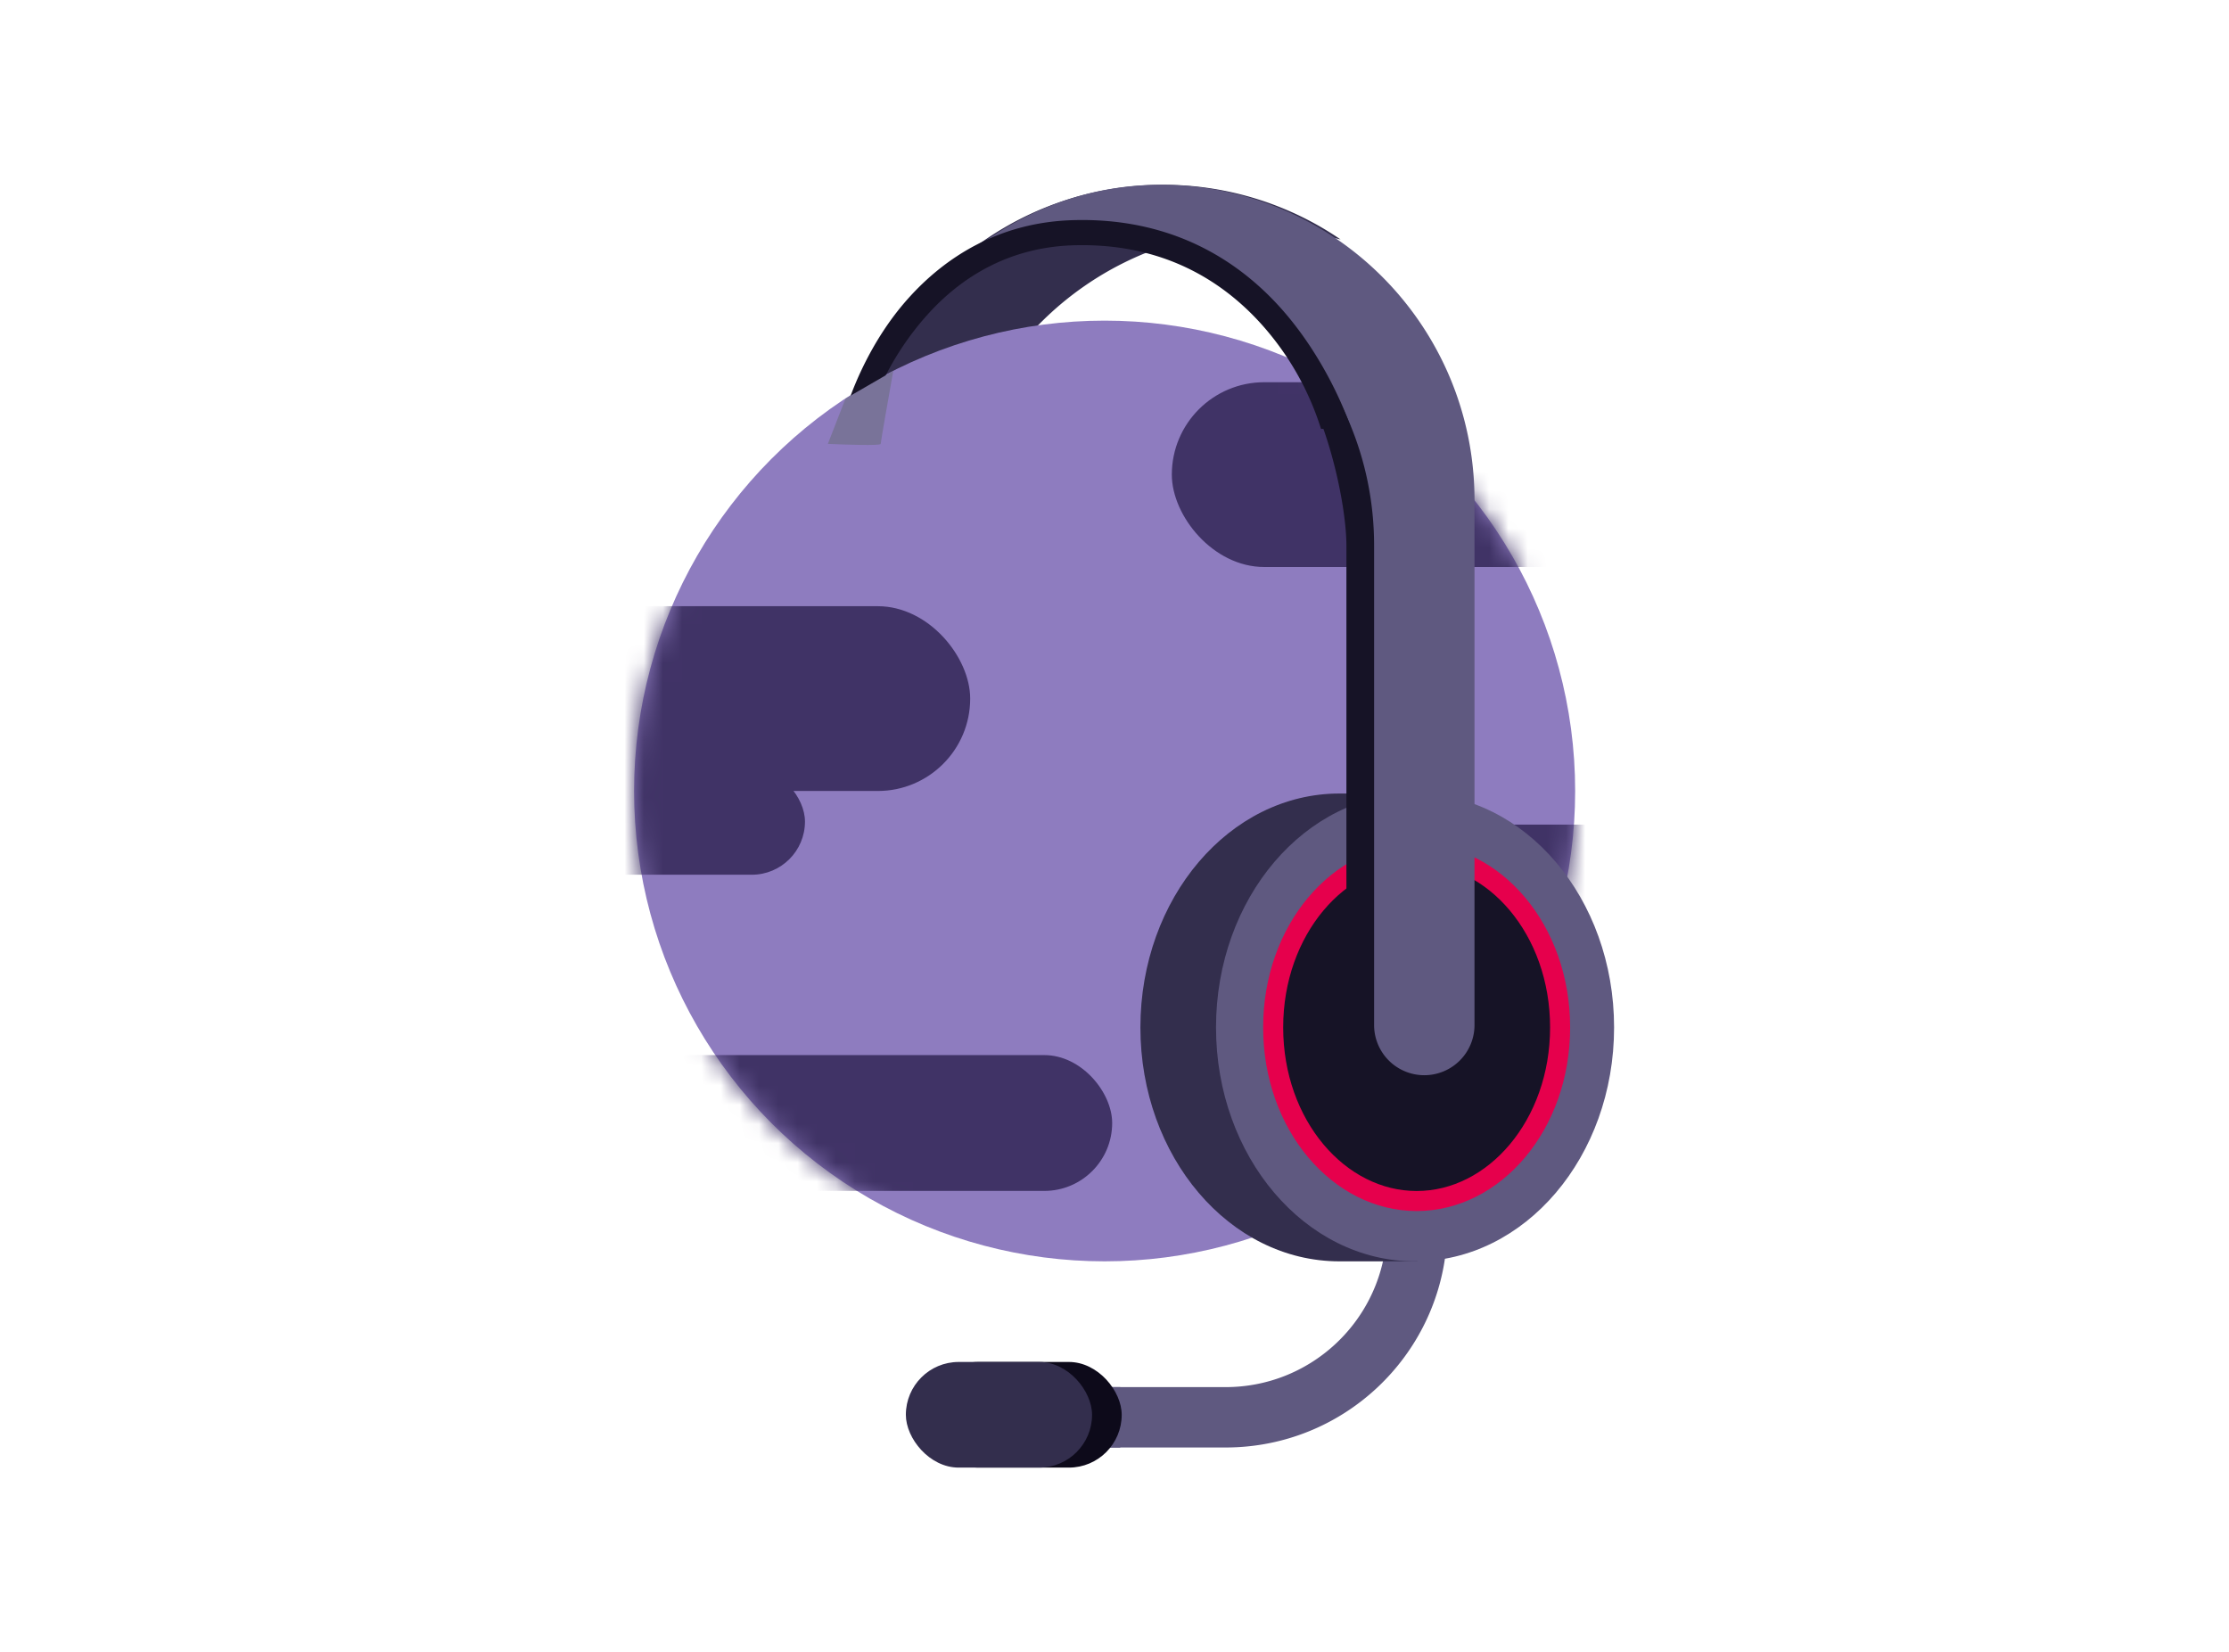 <svg width="116" height="86" fill="none" xmlns="http://www.w3.org/2000/svg"><path d="M50.478 22.447c2.369-6.127 8.324-10.473 15.296-10.473 1.378 0 2.716.17 3.994.49a16.333 16.333 0 0 0-9.239-2.846c-7.836 0-14.388 5.49-16.006 12.83h5.955z" fill="#332E4D"/><path d="M58.301 72.193h-3.147a1.571 1.571 0 1 0 0 3.142h3.147v-3.142z" fill="#403366"/><path d="M63.781 75.335h-6.034a1.571 1.571 0 0 1 0-3.142h6.034c4.37 0 7.959-3.334 8.355-7.593h3.157c-.404 5.996-5.404 10.735-11.512 10.735z" fill="#5F5980"/><ellipse cx="57.486" cy="41.167" rx="24.487" ry="24.48" fill="#8E7CBF"/><mask id="a" maskUnits="userSpaceOnUse" x="32" y="16" width="50" height="50"><ellipse cx="57.486" cy="41.167" rx="24.487" ry="24.48" fill="#201C33"/></mask><g mask="url(#a)" fill="#403366"><rect x="24.837" y="31.55" width="25.653" height="9.617" rx="4.809"/><rect x="32.214" y="54.913" width="25.665" height="7.069" rx="3.535"/><rect x="64.191" y="46.996" width="25.653" height="9.617" rx="4.809"/><rect x="60.983" y="19.893" width="25.653" height="9.617" rx="4.809"/><rect x="16.239" y="39.989" width="25.653" height="5.537" rx="2.769"/><rect x="73.81" y="42.916" width="25.653" height="5.537" rx="2.769"/></g><path d="M73.772 64.674c3.7-1.857 6.293-6.173 6.293-11.201 0-5.028-2.593-9.344-6.293-11.202v-.973h-3.934v.001h-.131c-5.721 0-10.359 5.45-10.359 12.174 0 6.724 4.638 12.174 10.359 12.174h4.065v-.973z" fill="#332E4D"/><ellipse cx="73.641" cy="53.473" rx="10.358" ry="12.175" fill="#5F5980"/><path d="M81.19 53.473c0 5.081-3.426 9.035-7.466 9.035s-7.467-3.954-7.467-9.035c0-5.082 3.427-9.035 7.467-9.035 4.04 0 7.466 3.953 7.466 9.035z" fill="#161326" stroke="#E6004C" stroke-width="1.043"/><path d="M67.569 19.436c1.702 2.88 2.5 7.056 2.5 8.955v24.95a2.628 2.628 0 0 0 2.63 2.62 2.627 2.627 0 0 0 2.63-2.62V26.029c0-1.045-.895-6.256-1.082-7.246l-6.678.654z" fill="#161326"/><path d="M55.18 11.981c-1.372 0-2.575.196-3.849.517 2.621-1.8 5.66-2.88 9.075-2.88 9.018 0 16.329 7.347 16.329 16.41v27.326a2.612 2.612 0 0 1-2.613 2.606 2.612 2.612 0 0 1-2.612-2.606V28.39c0-9.063-7.311-16.41-16.33-16.41z" fill="#5F5980"/><rect x="48.161" y="70.884" width="10.214" height="5.498" rx="2.749" fill="#0D0A1A"/><rect x="47.142" y="70.884" width="9.69" height="5.498" rx="2.749" fill="#332E4D"/><path fill-rule="evenodd" clip-rule="evenodd" d="M65.652 16.88c-2.023-2.247-5.117-4.24-9.75-4.115-3.402.093-5.911 1.673-7.684 3.665-1.785 2.003-2.786 4.254-3.172 5.89h-1.31c.429-1.816 1.555-4.572 3.504-6.76 1.96-2.202 4.79-4 8.627-4.103 5.087-.138 8.53 2.073 10.758 4.546 2.211 2.456 3.392 5.37 3.694 6.317h-1.572a14.777 14.777 0 0 0-3.095-5.44z" fill="#161326"/><path d="M44 20.745l2.487-1.44c-.218 1.222-.654 3.692-.654 3.797 0 .104-1.834.043-2.75 0l.916-2.357z" fill="#797399"/></svg>